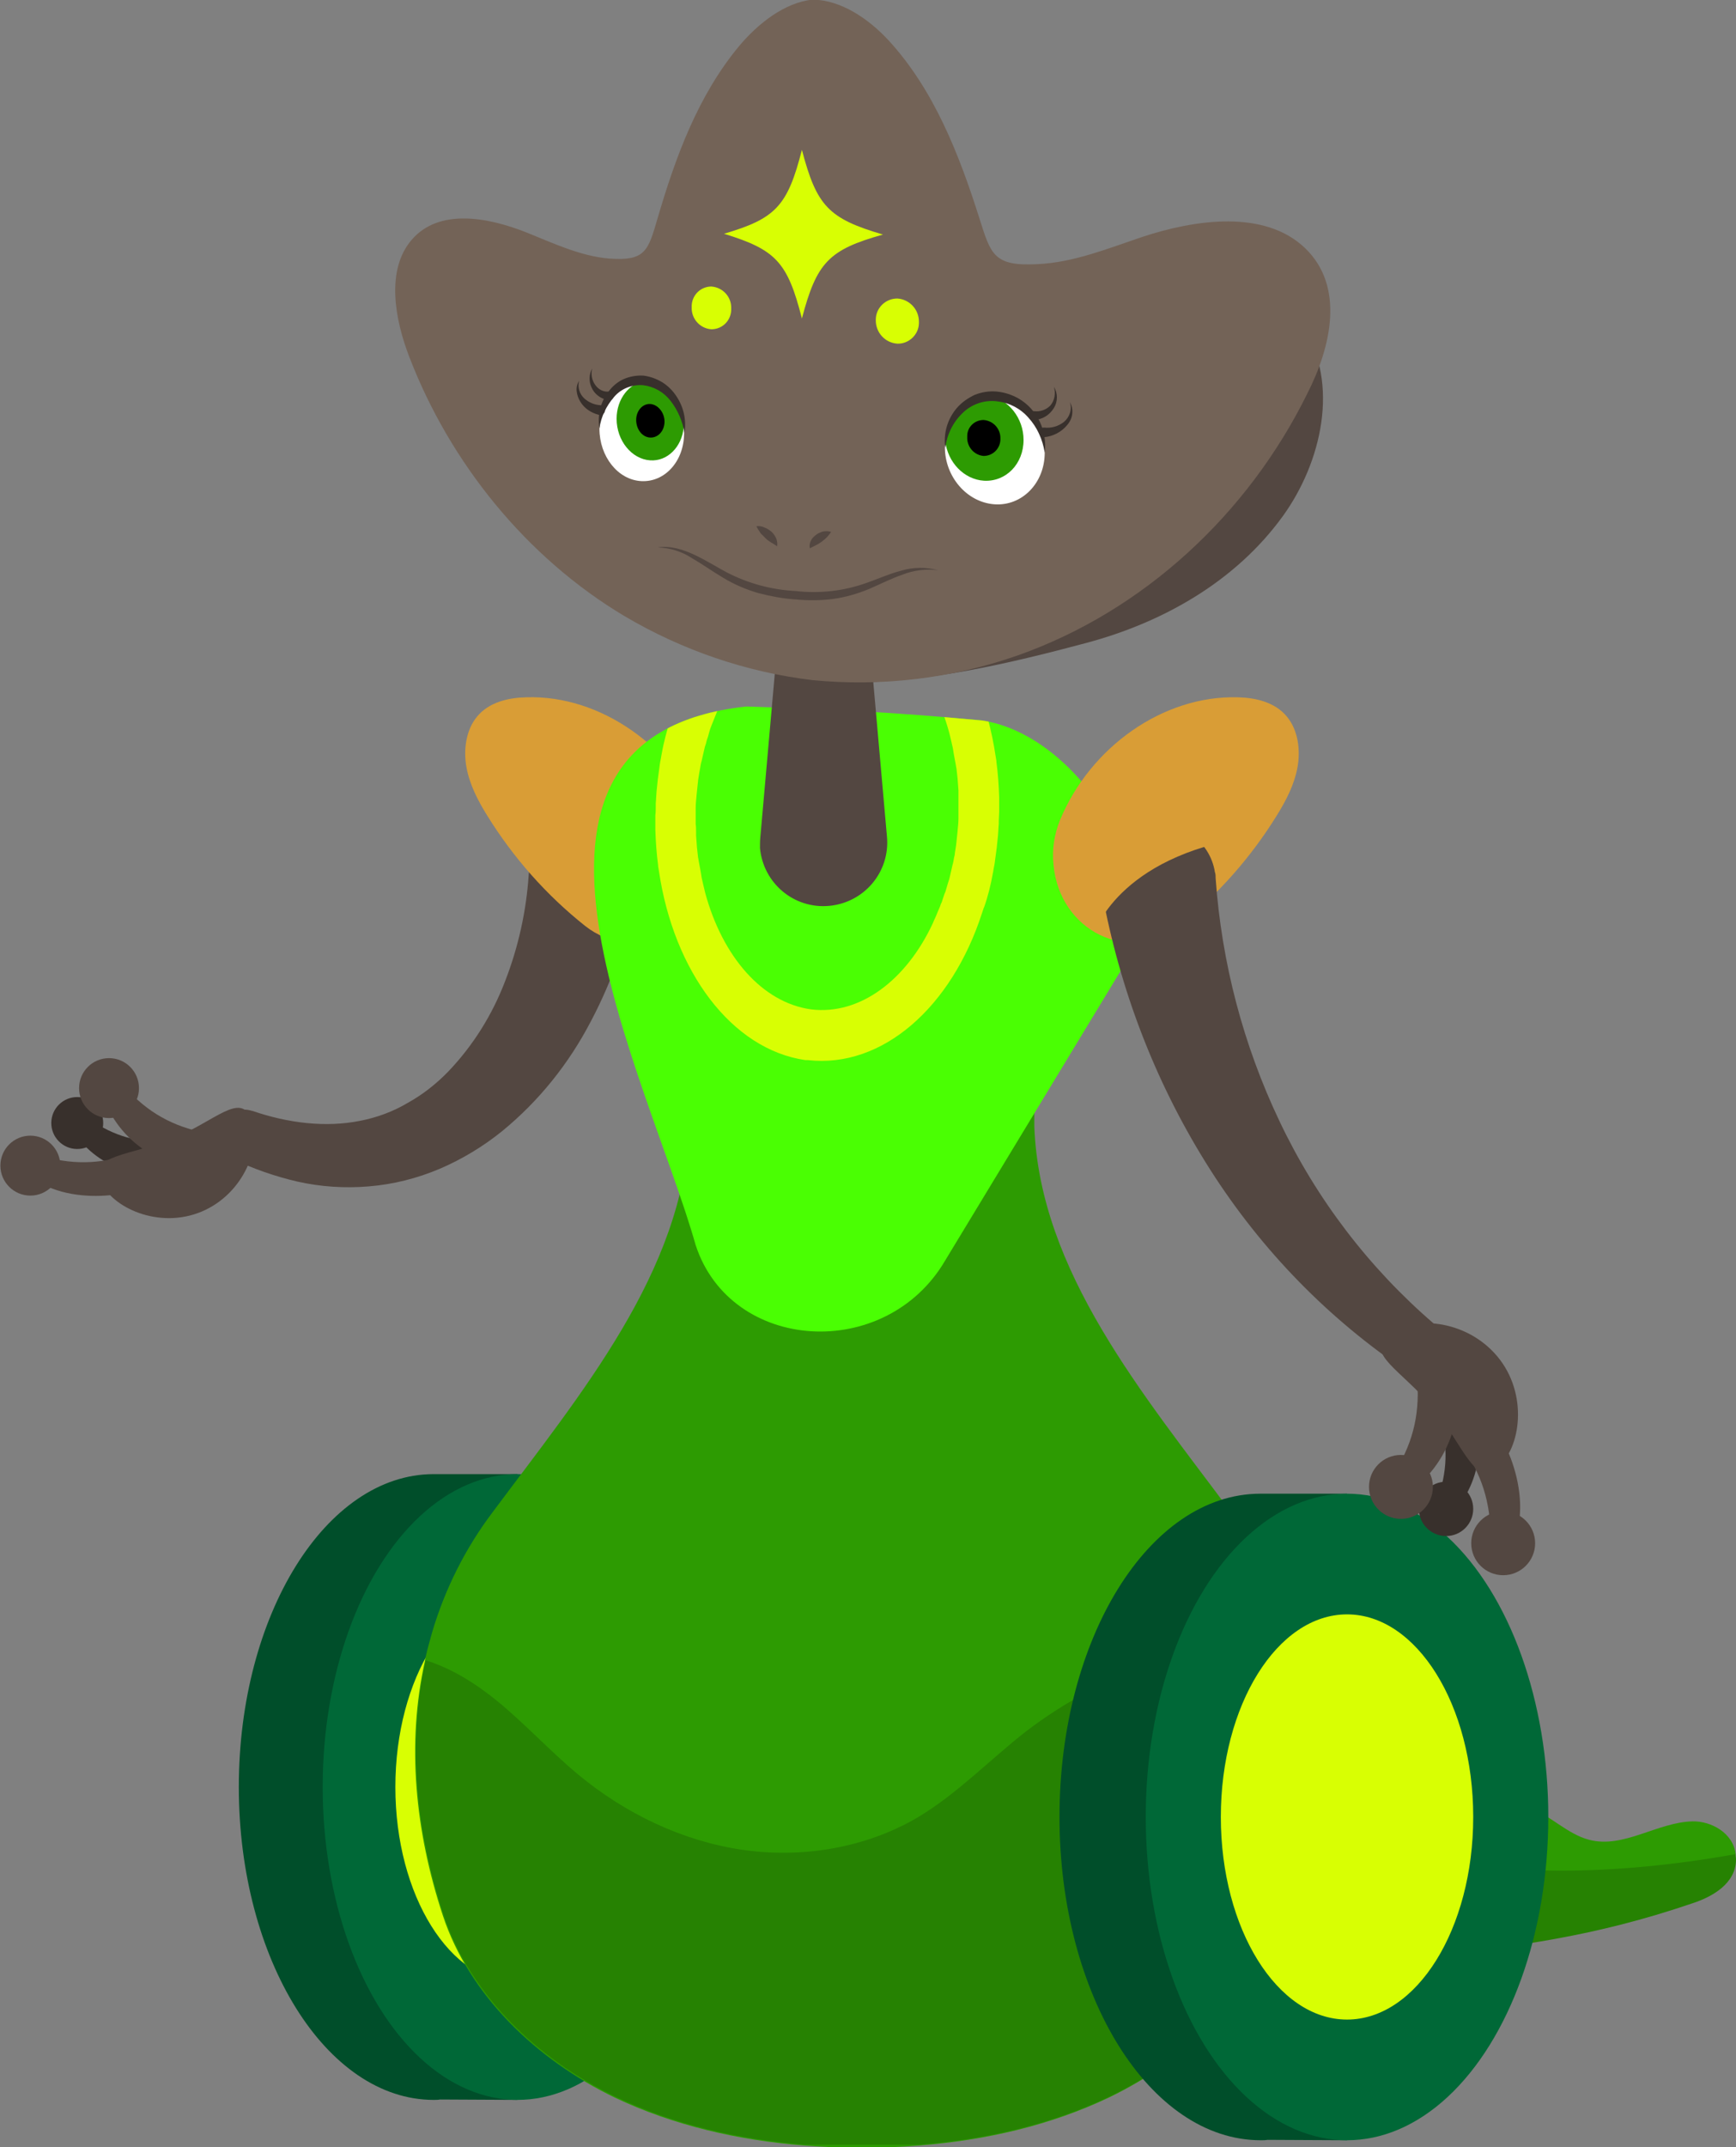 <?xml version="1.0" encoding="utf-8"?>
<!-- Generator: Adobe Illustrator 25.2.0, SVG Export Plug-In . SVG Version: 6.00 Build 0)  -->
<svg version="1.1" id="Layer_1" xmlns="http://www.w3.org/2000/svg" xmlns:xlink="http://www.w3.org/1999/xlink" x="0px" y="0px"
	 viewBox="0 0 434.7 537.3" style="enable-background:new 0 0 434.7 537.3;" xml:space="preserve">
<rect x="0" y="0" width="434.7" height="537.3" fill="#808080" stroke="none"/>
<style type="text/css">
	.st0{fill:#534741;}
	.st1{fill:#38302C;}
	.st2{fill:#268202;}
	.st3{fill:#2D9B02;}
	.st4{fill:#D99D36;}
	.st5{fill:#004E2A;}
	.st6{fill:#006837;}
	.st7{fill:#D8FF03;}
	.st8{fill:#4AFF03;}
	.st9{clip-path:url(#SVGID_2_);}
	.st10{fill:#736357;}
	.st11{fill:#FFFFFF;}
</style>
<g id="l-arm">
	<path class="st0" d="M159.4,222.4c-2.1,11.5-5.9,22.7-11.4,33.1c-5.5,10.6-13,20-22.3,27.6c-4.7,3.8-10,7-15.6,9.4
		c-5.7,2.4-11.6,3.9-17.8,4.4c-6,0.5-12,0.1-17.8-1.2c-5.6-1.3-11.1-3.2-16.3-5.7c-3.2-1.6-4.5-5.5-2.9-8.7c1.4-2.9,4.8-4.3,7.8-3.3
		h0.1c9,3.1,18.4,4.2,26.9,2.5c4.2-0.8,8.3-2.3,12-4.5c3.8-2.1,7.2-4.8,10.2-7.9c6.2-6.5,11-14.2,14.2-22.6
		c3.3-8.5,5.3-17.5,5.9-26.7c0.7-7.5,7.3-13,14.8-12.3c7.3,0.6,12.7,6.9,12.4,14.2c0,0.5-0.1,1-0.2,1.6L159.4,222.4z"/>
</g>
<g id="l-hand">
	
		<ellipse transform="matrix(1.281734e-02 -1 1 1.281734e-02 -262.004 296.736)" class="st1" cx="19.3" cy="281.1" rx="6.5" ry="6.5"/>
	<path class="st1" d="M32.3,293.1c-5.3-1.3-10-4.5-13.2-8.9l1.1-5.8c6.2,5,12,7,18.7,7.4L32.3,293.1z"/>
	<circle class="st0" cx="27.3" cy="272.3" r="7.5"/>
	<path class="st0" d="M38.9,289.4c-5.7-2.9-10.1-7.7-12.6-13.6l2.8-6.3c5.8,7.3,11.7,11.2,19.3,13.3L38.9,289.4z"/>
	<circle class="st0" cx="7.6" cy="291.7" r="7.5"/>
	<path class="st0" d="M27.6,299.1c-6.1,0.6-13.4-0.2-18.9-3.9l-1-6.8c8.8,3.1,15.9,3.1,23.4,0.9L27.6,299.1z"/>
	<path class="st0" d="M25.2,295.6c2.7,6.6,14.6,12.1,25.3,7.6s15.2-16.7,12.4-23.3s-8.9,0.6-19.6,5S22.3,288.9,25.2,295.6z"/>
</g>
<g id="body">
	<path class="st2" d="M434.6,464.2c0,0.4,0.1,0.7,0.1,1.1c0,6.1-6,9.4-10.9,11c-50.2,17.1-74.3,8.1-165.9,33.8
		c-12.2,3.4-25.7,7.5-40.6,12.3l81.2-87.6l13.7-14.8l0.2-0.2c33.9,9.7,27.6,28.5,45.6,32c8.2,1.6,16.9-2.2,24.8,0.7
		c5.3,2,9.6,6.7,15,8.1c8.6,2.3,17.1-4.4,25.9-4.6C428.5,455.9,434,458.9,434.6,464.2z"/>
	<path class="st3" d="M311.1,407.5c0.6,6.8,4.9,12.8,11.1,15.6c23,10.2,19.8,25.4,35.9,28.5c8.2,1.6,16.9-2.2,24.8,0.7
		c5.3,2,9.6,6.7,15,8.1c8.6,2.3,17.1-4.4,25.9-4.6c4.7-0.1,10.2,2.9,10.8,8.2c-64,11.4-102.2-2.7-124.2-19l0,0
		c-4.3-3.1-8.2-6.6-11.9-10.5c-11.1-11.6-14.9-21.7-14.9-21.7l4.5-14.1l22.5,4.6L311.1,407.5z"/>
	<path class="st4" d="M177.9,216.4c0.4-3.8-0.2-7.6-1.6-11.1c-7.6-18.4-25.9-31.4-44.5-30.8c-4.5,0.1-9.4,1.2-12.4,4.9
		c-2.7,3.3-3.4,8.2-2.6,12.6s2.9,8.4,5.2,12.1c6.5,10.5,14.8,19.9,24.5,27.6C158.9,241.5,176.4,233,177.9,216.4L177.9,216.4z"/>
	<path class="st5" d="M157.5,447.2c0-31.2-11.4-58.2-27.9-70.8v-7.5h-21.1c-26.9,0.1-48.7,35.2-48.7,78.3s21.9,78.3,48.8,78.3
		c0.5,0,1.1,0,1.6-0.1l19.3,0.1V518C146.1,505.5,157.5,478.5,157.5,447.2z"/>
	<ellipse class="st6" cx="129.6" cy="447.2" rx="48.8" ry="78.3"/>
	<ellipse class="st7" cx="129.6" cy="447.2" rx="30.6" ry="49.1"/>
	<path class="st3" d="M324.1,410.8c-0.7-2.7-1.6-5.4-2.6-8.1c-3.2-8.6-7.6-16.8-13.2-24.2c-22.1-29.7-47.9-60.3-49.3-96.5l0,0v-71.3
		h-86.3V282h-0.1c-1.4,36.2-27.2,66.8-49.3,96.5c-6.8,9-11.9,19.2-15.1,30c-0.6,2.1-1.2,4.3-1.7,6.5c0,0.2-0.1,0.5-0.1,0.7
		c-4.6,20.6-2.5,42.5,4.5,63.7c6.6,19.9,23.3,36,43,45.5c14.7,7,30.9,10.7,47.3,12c3.9,0.3,7.9,0.5,11.9,0.6c0.9,0,1.8,0,2.7,0
		c4.8,0,9.7-0.2,14.5-0.6c16.5-1.3,32.7-5,47.4-12c19.7-9.5,36.4-25.6,43-45.5C328.3,456.4,330.1,432.7,324.1,410.8z"/>
	<path class="st8" d="M174.2,311.6c8.8,26.9,47.6,29.3,62.5,3.8l43.1-71.1c14.4-22.4-8.9-60.3-33.9-64c-23.7-2.2-37.8-2.8-59-3.5
		C117,184.4,162.2,269.2,174.2,311.6z"/>
	<path class="st4" d="M263.8,216.4c-0.4-3.8,0.2-7.6,1.6-11.1c7.6-18.4,25.9-31.3,44.5-30.8c4.5,0.1,9.4,1.2,12.4,4.9
		c2.7,3.3,3.4,8.2,2.6,12.6s-2.9,8.4-5.2,12.1c-6.5,10.5-14.8,19.9-24.5,27.6C282.7,241.5,265.3,233,263.8,216.4L263.8,216.4z"/>
	<path class="st0" d="M190.4,209.4l5.7-64.4c0.5-5.6,5.4-9.8,11-9.3c5,0.4,8.9,4.4,9.3,9.3l5.7,64.4c0.8,8.8-5.7,16.5-14.5,17.3
		s-16.5-5.7-17.3-14.5l0,0C190.3,211.3,190.3,210.4,190.4,209.4z"/>
	<g>
		<defs>
			<path id="SVGID_1_" d="M174.2,311.6c8.8,26.9,47.6,29.3,62.5,3.8l43.1-71.1c14.4-22.4-8.9-60.3-33.9-64
				c-23.7-2.2-37.8-2.8-59-3.5C117,184.4,162.2,269.2,174.2,311.6z"/>
		</defs>
		<clipPath id="SVGID_2_">
			<use xlink:href="#SVGID_1_"  style="overflow:visible;"/>
		</clipPath>
		<g class="st9">
			<path class="st7" d="M248.6,218.6c0-0.2,0.1-0.3,0.1-0.5c0.1-0.8,0.3-1.5,0.4-2.3l0.1-0.8c0.1-0.7,0.2-1.4,0.3-2.2
				c0-0.3,0.1-0.5,0.1-0.8c0.1-1,0.2-1.9,0.3-2.9l0,0c0.1-1,0.1-2,0.2-2.9v-0.8c0-0.7,0.1-1.5,0.1-2.2c0-0.3,0-0.5,0-0.8
				c0-0.8,0-1.6,0-2.4c0-0.2,0-0.3,0-0.5c-0.1-3-0.3-5.9-0.7-8.9v-0.2c-0.1-0.4-0.1-0.8-0.2-1.2l0,0c-3.7-25-18.1-44.6-36.7-47.3
				l0,0h-0.2h-0.1h-0.1h-0.2l0,0c-18.7-2.1-36,13.3-43.7,36.8l0,0c-0.1,0.4-0.2,0.8-0.4,1.2c0,0.1,0,0.1-0.1,0.2
				c-0.8,2.8-1.6,5.6-2.1,8.5l-0.1,0.5c-0.1,0.8-0.3,1.5-0.4,2.3l-0.1,0.8c-0.1,0.7-0.2,1.4-0.3,2.2c0,0.3-0.1,0.5-0.1,0.8
				c-0.1,1-0.2,1.9-0.3,2.9l0,0c-0.1,1-0.1,2-0.2,2.9c0,0.3,0,0.5,0,0.8c0,0.7,0,1.5-0.1,2.2c0,0.3,0,0.5,0,0.8c0,0.8,0,1.6,0,2.4
				c0,0.2,0,0.4,0,0.5c0.1,3,0.3,5.9,0.7,8.9v0.2c0.1,0.4,0.1,0.8,0.2,1.2l0,0c3.7,25,18.1,44.6,36.7,47.3l0,0h0.2h0.1h0.1h0.2l0,0
				c18.7,2.1,36-13.3,43.6-36.8l0,0l0.4-1.2c0-0.1,0.1-0.2,0.1-0.2C247.4,224.3,248.1,221.4,248.6,218.6z M203.1,252.6
				c-12.3-1.7-22.2-13.3-26.5-29.1c-0.2-0.8-0.4-1.6-0.6-2.5c0-0.2-0.1-0.3-0.1-0.5c-0.2-0.7-0.3-1.4-0.4-2.1
				c-0.1-0.4-0.1-0.7-0.2-1.1c-0.1-0.5-0.2-1.1-0.3-1.6c-0.1-0.4-0.1-0.8-0.2-1.1c-0.1-0.6-0.1-1.2-0.2-1.8c0-0.3-0.1-0.6-0.1-1
				c-0.1-0.9-0.1-1.8-0.2-2.7c0-0.3,0-0.6,0-0.9c0-0.7,0-1.3-0.1-2v-1c0-0.6,0-1.3,0-2v-1c0-1,0.1-1.9,0.2-2.9v-0.1
				c0.1-1,0.2-1.9,0.3-2.9c0-0.3,0.1-0.6,0.1-1c0.1-0.6,0.2-1.3,0.3-1.9l0.2-1.1c0.1-0.6,0.2-1.3,0.4-1.9l0.2-0.9
				c0.2-0.9,0.4-1.7,0.6-2.6c0.1-0.3,0.2-0.6,0.3-0.9c0.1-0.6,0.3-1.1,0.5-1.7c0.1-0.4,0.2-0.7,0.3-1.1s0.3-1,0.5-1.5l0.4-1
				c0.3-0.7,0.5-1.3,0.8-2c0.1-0.2,0.1-0.3,0.2-0.5c0.3-0.8,0.7-1.5,1-2.3c6.8-14.3,18.4-23.2,30.7-21.6s22.2,13.3,26.5,29.1
				c0.2,0.8,0.4,1.6,0.6,2.5c0,0.2,0.1,0.3,0.1,0.5c0.2,0.7,0.3,1.4,0.4,2.1c0.1,0.4,0.1,0.7,0.2,1.1c0.1,0.5,0.2,1.1,0.3,1.6
				c0.1,0.4,0.1,0.8,0.2,1.1c0.1,0.6,0.1,1.2,0.2,1.8c0,0.3,0.1,0.6,0.1,1c0.1,0.9,0.1,1.8,0.2,2.7v0.9c0,0.6,0,1.3,0,2
				c0,0.4,0,0.7,0,1.1c0,0.6,0,1.3,0,2v1c0,1-0.1,1.9-0.2,2.9v0.1c-0.1,1-0.2,1.9-0.3,2.9c0,0.3-0.1,0.6-0.1,0.9
				c-0.1,0.6-0.2,1.3-0.3,1.9c0,0.4-0.1,0.7-0.2,1.1c-0.1,0.6-0.2,1.3-0.4,1.9c-0.1,0.3-0.1,0.6-0.2,0.9c-0.2,0.9-0.4,1.7-0.6,2.6
				c-0.1,0.3-0.2,0.6-0.3,0.9c-0.2,0.6-0.3,1.1-0.5,1.7c-0.1,0.4-0.2,0.7-0.4,1.1c-0.2,0.5-0.3,1-0.5,1.5c-0.1,0.3-0.2,0.7-0.4,1
				c-0.2,0.7-0.5,1.3-0.8,2c-0.1,0.2-0.1,0.3-0.2,0.5c-0.3,0.8-0.7,1.5-1,2.3C227,245.2,215.4,254.1,203.1,252.6L203.1,252.6z"/>
		</g>
	</g>
	<path class="st2" d="M320.8,479.2c-6.6,19.9-23.3,36-43,45.5c-14.7,7-30.9,10.7-47.4,12h-29c-16.4-1.3-32.7-5-47.3-12
		c-19.7-9.5-36.4-25.6-43-45.5c-7-21.2-9.1-43.1-4.5-63.7c6.5,2,12.5,5.8,17.8,10.1c7.1,5.8,13.3,12.6,20.4,18.5
		c11.7,9.7,26,16.6,41,18.8s30.9-0.4,44-8.1c9.9-5.9,18-14.4,27.1-21.5c19.3-14.8,43-22.7,67.2-22.5
		C330.1,432.7,328.3,456.4,320.8,479.2z"/>
	<path class="st5" d="M366.1,454.7c0-32.2-11.8-60.1-28.8-73.1v-7.8h-21.8c-27.8,0.1-50.2,36.3-50.2,80.9s22.6,80.9,50.4,80.9
		c0.6,0,1.1,0,1.7-0.1l19.9,0.1v-7.8C354.3,514.8,366.1,487,366.1,454.7z"/>
	<ellipse class="st6" cx="337.3" cy="454.7" rx="50.4" ry="80.9"/>
	<ellipse class="st7" cx="337.3" cy="454.7" rx="31.6" ry="50.7"/>
</g>
<g id="r-arm">
	<path class="st0" d="M304.4,219.8c1.5,21.1,6.9,41.7,16,60.8c9.2,19.4,22.4,36.7,38.7,50.7l0,0c2.9,2.4,3.3,6.7,0.9,9.6
		c-2.3,2.7-6.3,3.3-9.2,1.3c-19.7-13.5-36.3-31-48.9-51.3c-12.8-20.6-21.5-43.4-25.9-67.3v-0.1c-1.6-7.8,3.4-15.4,11.1-17
		s15.4,3.4,17,11.1c0,0.2,0.1,0.4,0.1,0.6C304.4,218.7,304.4,219.2,304.4,219.8z"/>
</g>
<g id="r-hand">
	<circle class="st1" cx="362.1" cy="377.6" r="6.8"/>
	<path class="st1" d="M370.3,360.7c0.3,5.7-1.5,11.4-4.9,16l-6.2,0.6c3.1-7.8,3.5-14.2,1.7-21.1L370.3,360.7z"/>
	<circle class="st0" cx="350.8" cy="372.1" r="8"/>
	<path class="st0" d="M364.5,355.1c-1.2,6.6-4.7,12.6-9.8,16.9l-7.2-0.9c5.6-8,7.7-15.2,7.5-23.5L364.5,355.1z"/>
	<path class="st0" d="M377.8,363.7c2.5,6,3.9,13.6,1.9,20.3l-6.5,3.1c0.4-9.8-1.7-17-6.3-23.9L377.8,363.7z"/>
	<path class="st0" d="M375,367.2c5.8-4.7,7.8-18.4-0.1-27.8s-21.5-10.2-27.3-5.4c-5.9,4.8,3.3,8.8,11.1,18.2S369.1,372.1,375,367.2z
		"/>
	<circle class="st0" cx="376.4" cy="386.2" r="8"/>
</g>
<g id="head">
	<path class="st0" d="M202.8,62.7c8.6,13,25.6,16.6,40.2,14.6S271.3,69,285.9,67s31.6,1.6,40.2,14.6c9.5,14.3,4.8,34.2-4.9,47.6
		c-11.9,16.4-30.1,26.6-49.2,31.7s-39.1,9.8-59,9.9L202.8,62.7z"/>
	<path class="st10" d="M326.8,62.1c-10.1-9.7-27.5-7.2-40.8-2.8c-8.6,2.9-17.2,6.4-26.2,6.8c-11,0.6-11.7-2.5-14.5-11.3
		c-5.1-16.1-11.4-32.3-22.8-44.7c-5-5.4-11.9-10.1-19-10.2c-7,0.7-13.7,6-18.4,11.6c-10.4,12.5-16,28-20.4,43
		c-2.4,8.2-3,10.9-12.2,10.2c-7.2-0.6-14.1-3.9-20.6-6.5c-9.8-3.9-22-6.1-28.8,1.8c-6.5,7.5-4.3,19.9-0.5,29.6
		c10.1,26.1,29,49.8,53.8,64.6c14.4,8.5,30.4,14,47,16c17.4,1.7,35-0.4,51.5-6.2c31.4-11.1,57.6-35.3,72.5-65.6
		C333.3,86.8,336.8,71.7,326.8,62.1z"/>
	<path class="st7" d="M181.3,58.5c12.9-3.8,15.9-6.9,19.5-21c3.7,14.1,6.7,17.2,20.3,21.2c-13.6,3.8-16.6,7-20.3,21
		C197.2,65.6,194.3,62.5,181.3,58.5z"/>
	<path class="st7" d="M230.1,80.5c0-3.1-2.4-5.6-5.4-5.8c-3,0-5.4,2.4-5.4,5.3c0,0.1,0,0.1,0,0.2c0,3,2.3,5.6,5.4,5.8
		c2.9,0.1,5.4-2.3,5.4-5.2C230.1,80.7,230.1,80.6,230.1,80.5z"/>
	<path class="st7" d="M173.2,76.9c-0.1-2.8,2-5.1,4.8-5.2c0,0,0.1,0,0.1,0c2.9,0.2,5.1,2.6,5,5.5c0.1,2.8-2,5.1-4.8,5.2
		c-0.1,0-0.1,0-0.2,0C175.3,82.2,173.1,79.8,173.2,76.9z"/>
	<path class="st11" d="M171.3,108.4c0,7-4.8,12.3-10.7,12s-10.5-6.2-10.5-13.1s4.7-12.2,10.5-12c0.4,0,0.8,0.1,1.2,0.1
		c5,0.8,8.9,5.7,9.5,11.6C171.3,107.4,171.3,107.9,171.3,108.4z"/>
	<path class="st3" d="M171.2,107c-0.5,4.9-4.1,8.5-8.4,8.2c-4.6-0.3-8.4-4.9-8.4-10.4c0-5,3.2-9,7.3-9.5
		C166.7,96.2,170.7,101.1,171.2,107z"/>
	<path d="M166.4,105.5c0,2.3-1.6,4.1-3.6,4s-3.5-2.1-3.5-4.4s1.6-4.1,3.5-4S166.4,103.2,166.4,105.5z"/>
	<path class="st1" d="M150.1,107.2c-0.5-3.2,0.2-6.5,2.2-9.1c1-1.4,2.3-2.5,3.8-3.2c1.6-0.7,3.3-1,5-0.9c1.7,0.2,3.3,0.8,4.8,1.7
		c1.4,0.9,2.6,2.1,3.5,3.5c1.8,2.7,2.5,5.9,2,9.1c-0.5-2.9-1.7-5.7-3.5-8c-1.7-2.2-4.2-3.6-6.9-3.9c-2.7-0.2-5.4,0.8-7.2,2.9
		C151.8,101.6,150.5,104.3,150.1,107.2z"/>
	<path class="st1" d="M152.2,100.1c-1.8-0.3-3.4-1.5-4.1-3.2c-0.7-1.5-0.6-3.3,0.2-4.7c-0.4,1.4-0.1,3,0.8,4.2
		c0.8,1.1,2,1.7,3.3,1.6c0.6-0.1,1.1,0.4,1.2,1c0,0,0,0,0,0c0.1,0.6-0.4,1.1-1,1.2C152.5,100.2,152.4,100.2,152.2,100.1L152.2,100.1
		z"/>
	<path class="st1" d="M149.9,103.8c-1.9-0.5-3.6-1.6-4.6-3.3c-0.5-0.8-0.8-1.7-0.9-2.6c-0.1-0.9,0.1-1.8,0.6-2.6
		c-0.4,1.6,0.1,3.3,1.3,4.4c1.1,1,2.5,1.6,4,1.7c0.7,0,1.2,0.5,1.2,1.2c0,0,0,0,0,0c0,0.7-0.5,1.2-1.2,1.2c0,0,0,0,0,0
		C150.2,103.9,150.1,103.9,149.9,103.8L149.9,103.8z"/>
	<path class="st11" d="M236.6,111.9c0,7.4,5.5,13.8,12.4,14.3s12.6-5.3,12.6-12.9s-5.7-14-12.6-14.3c-0.5,0-0.9,0-1.4,0
		c-5.8,0.4-10.3,5.2-10.9,11.4C236.7,110.9,236.6,111.4,236.6,111.9z"/>
	<path class="st3" d="M236.7,110.4c0.6,5.3,4.7,9.6,9.7,9.9c5.5,0.3,9.9-4.2,9.9-10.2c0-5.5-3.8-10.2-8.7-11.1
		C241.8,99.5,237.3,104.2,236.7,110.4z"/>
	<path d="M242.2,109.4c-0.1,2.4,1.7,4.5,4.1,4.7c2.3,0,4.1-1.8,4.2-4c0-0.1,0-0.2,0-0.3c0.1-2.4-1.7-4.5-4.2-4.7
		c-2.3,0-4.1,1.8-4.1,4C242.2,109.2,242.2,109.3,242.2,109.4z"/>
	<path class="st1" d="M261.6,113.3c-0.5-3.3-1.9-6.4-4.1-8.8c-2.1-2.4-5-3.8-8.1-4.1c-3.1-0.3-6.2,0.8-8.4,3
		c-2.4,2.3-3.9,5.4-4.3,8.7c-0.5-3.6,0.5-7.2,2.9-10c1.2-1.4,2.8-2.5,4.5-3.3c1.8-0.7,3.7-1,5.6-0.8c1.9,0.2,3.7,0.8,5.3,1.7
		C259.7,102.4,262.3,107.8,261.6,113.3L261.6,113.3z"/>
	<path class="st1" d="M258.9,102.9c1.5,0.2,3-0.3,4.1-1.4c1.1-1.3,1.4-3.1,0.9-4.7c1,1.6,1,3.7,0,5.3c-1.1,1.8-2.9,2.9-5,3l0,0
		c-0.6,0.1-1.1-0.4-1.2-1c0,0,0,0,0,0c0-0.6,0.4-1.1,1-1.2L258.9,102.9z"/>
	<path class="st1" d="M261.5,107c1.7,0.2,3.5-0.3,4.9-1.4c0.7-0.6,1.2-1.3,1.5-2.2c0.3-0.9,0.3-1.9,0-2.8c0.5,0.9,0.7,1.9,0.6,2.9
		c-0.1,1.1-0.6,2.1-1.3,2.9c-1.4,1.7-3.5,2.8-5.7,3l0,0c-0.7,0.1-1.2-0.4-1.3-1.1c0-0.6,0.4-1.2,1-1.3L261.5,107z"/>
	<path class="st0" d="M189.4,131.7c0.7-0.1,1.4,0,2,0.3c0.6,0.2,1.2,0.6,1.7,1c0.5,0.4,0.9,1,1.2,1.6c0.3,0.6,0.4,1.4,0.3,2.1
		c-0.6-0.4-1.1-0.7-1.6-1c-0.5-0.3-0.9-0.6-1.3-1c-0.4-0.4-0.8-0.8-1.2-1.2C190.1,132.9,189.7,132.3,189.4,131.7z"/>
	<path class="st0" d="M208.1,133.1c-0.3,0.5-0.7,1-1.2,1.5c-0.4,0.4-0.8,0.7-1.2,1c-0.4,0.3-0.9,0.6-1.3,0.8l-1.6,0.8
		c-0.2-0.7,0-1.4,0.3-2c0.3-0.6,0.8-1,1.3-1.4c0.5-0.4,1.1-0.6,1.7-0.8C206.8,132.9,207.5,132.9,208.1,133.1z"/>
	<path class="st0" d="M234.9,142.7c-3-0.4-6.1,0-8.9,1.1c-2.9,1-5.6,2.4-8.4,3.6c-2.9,1.2-6,2.1-9.1,2.5c-3.1,0.4-6.3,0.4-9.4,0.1
		c-3.1-0.2-6.2-0.8-9.3-1.6c-3-0.9-5.9-2.1-8.7-3.8c-2.7-1.6-5.2-3.4-7.8-4.9c-2.6-1.7-5.5-2.6-8.6-2.7c3.1-0.5,6.3,0.5,9.1,1.8
		s5.5,3,8.1,4.4c5.4,2.8,11.3,4.4,17.3,4.7c6,0.7,12.1,0,17.7-2c2.9-1,5.7-2.3,8.8-3.1C228.7,141.9,231.9,141.9,234.9,142.7z"/>
</g>
<path id="sleeve" class="st4" d="M274.4,232.7c0,0,6.6-19.7,41.8-23.7l3-22.2l-37.2,6.8l-14.5,16.2L274.4,232.7z"/>
</svg>
